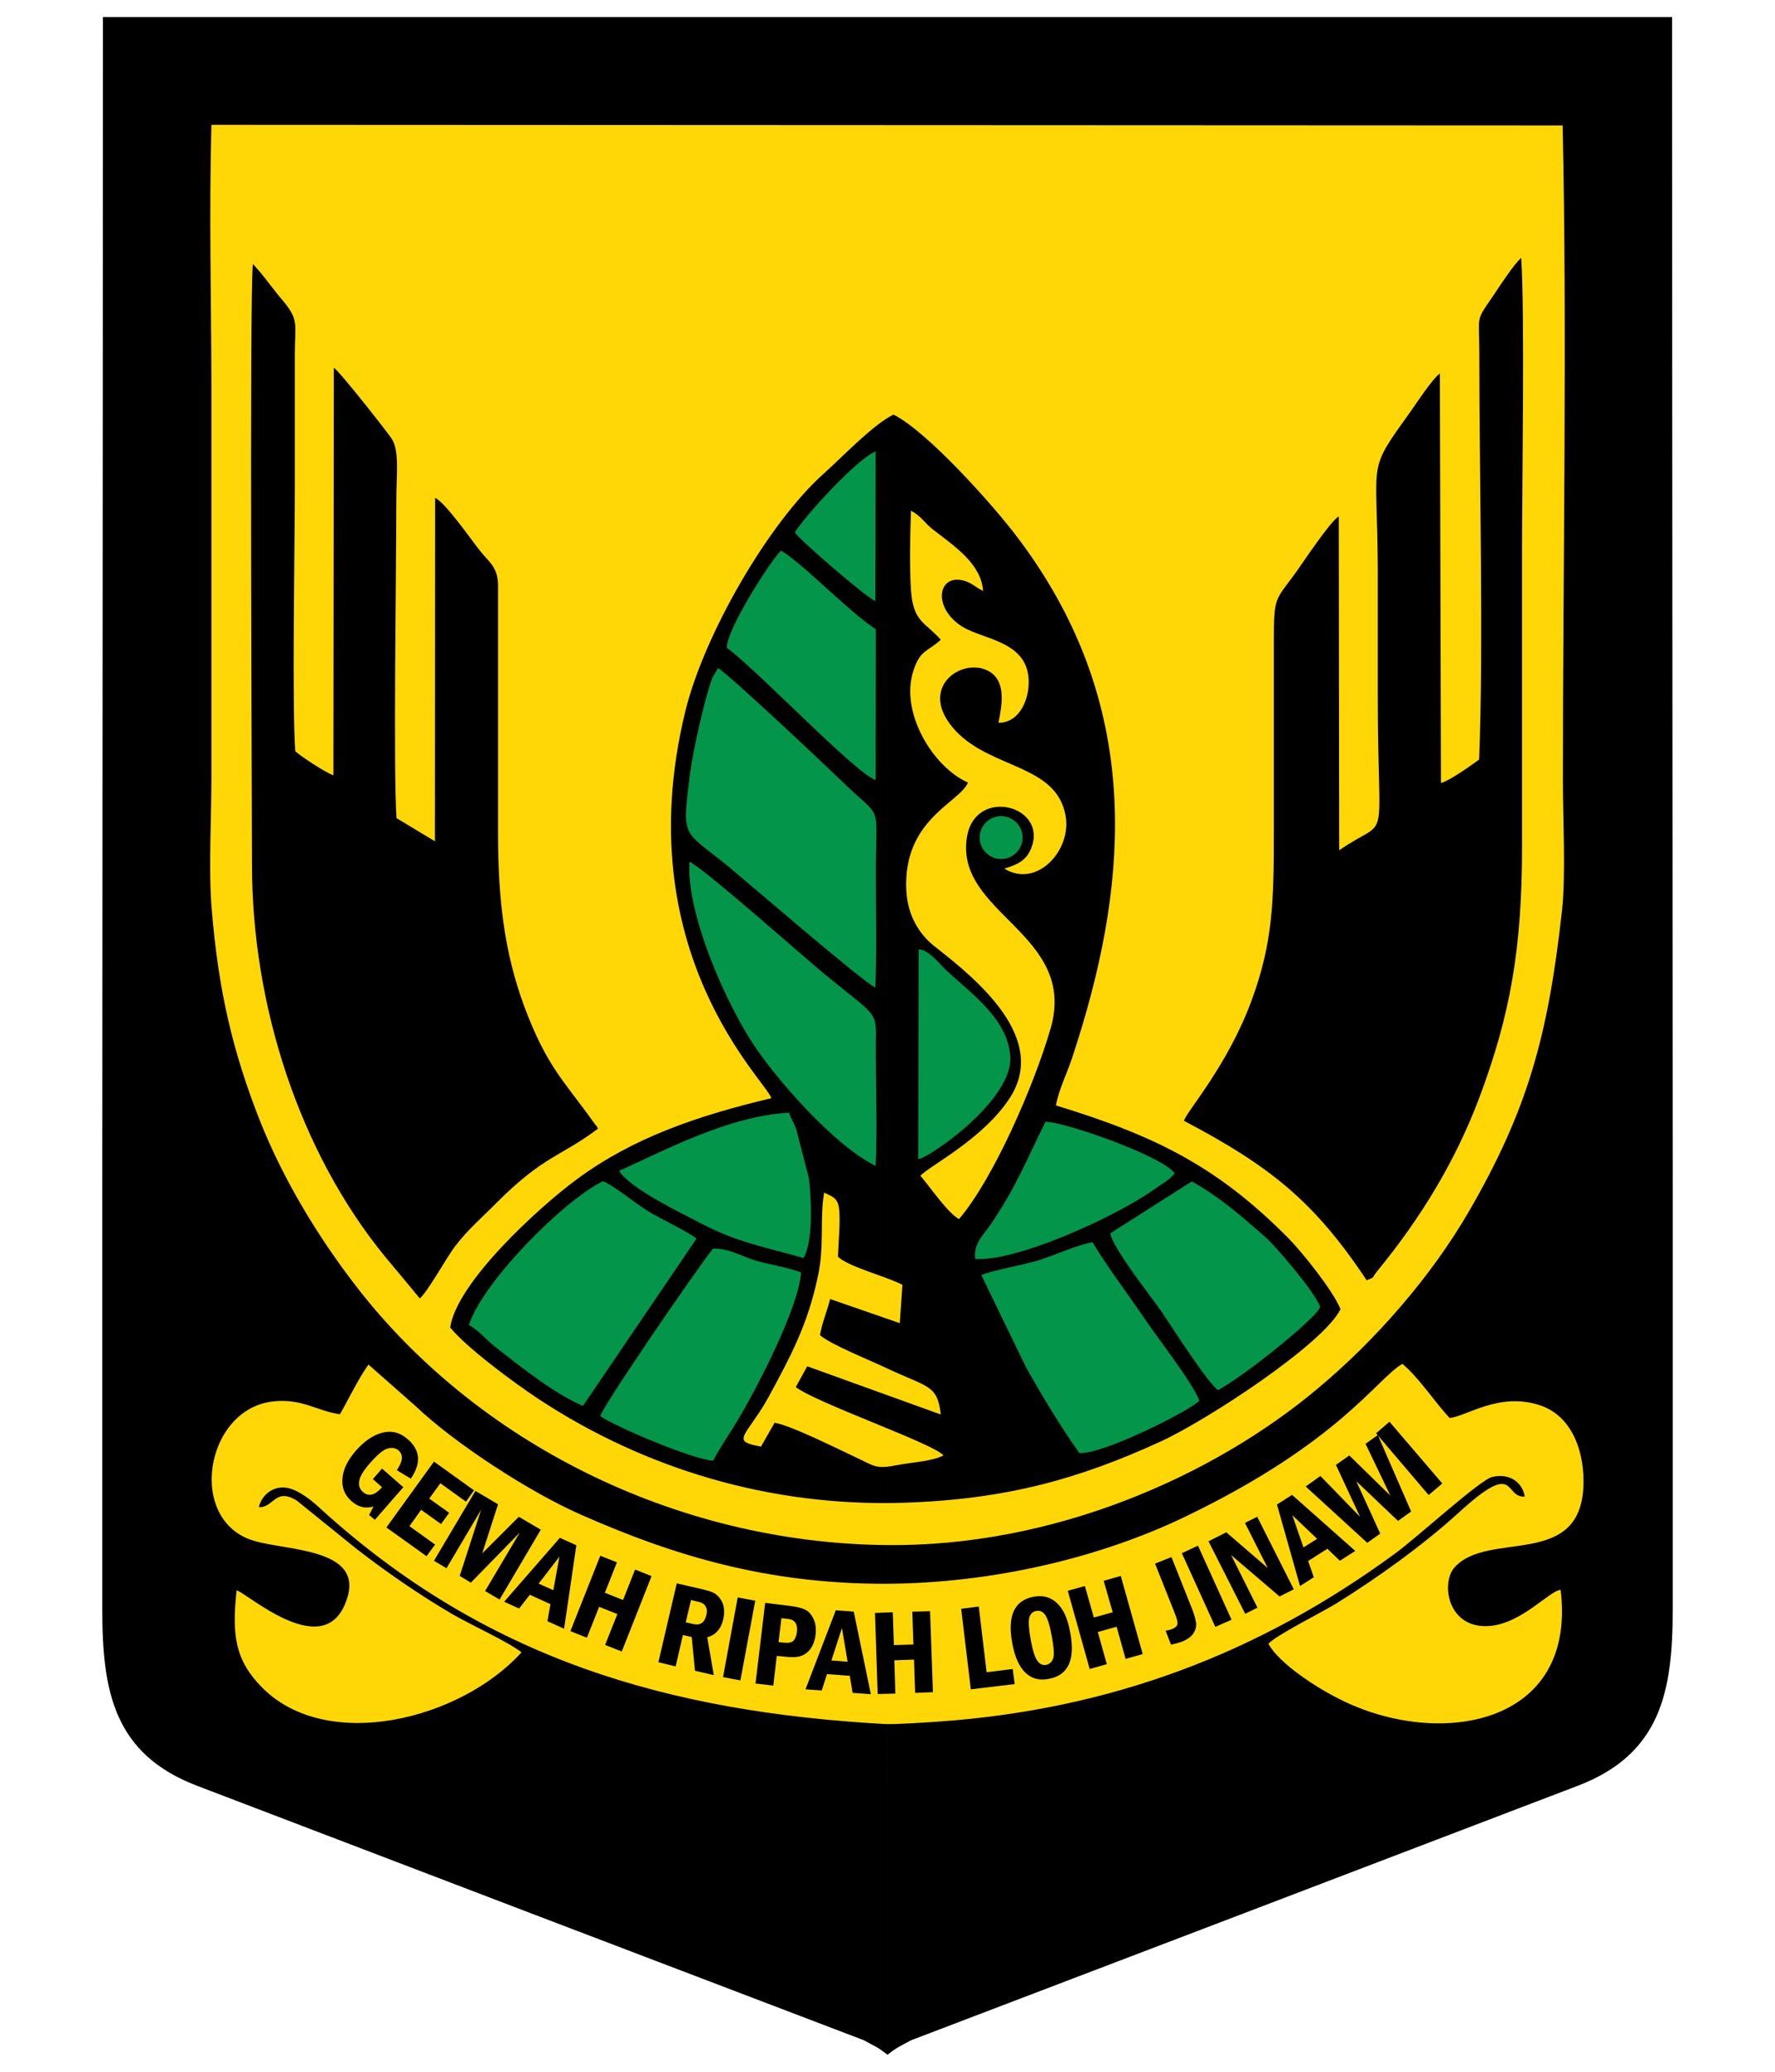 <?xml version="1.0" encoding="UTF-8" standalone="no"?>
<!-- Created with Inkscape (http://www.inkscape.org/) -->

<svg
   xmlns:dc="http://purl.org/dc/elements/1.1/"
   xmlns:cc="http://creativecommons.org/ns#"
   xmlns:rdf="http://www.w3.org/1999/02/22-rdf-syntax-ns#"
   xmlns:svg="http://www.w3.org/2000/svg"
   xmlns="http://www.w3.org/2000/svg"
   xmlns:sodipodi="http://sodipodi.sourceforge.net/DTD/sodipodi-0.dtd"
   xmlns:inkscape="http://www.inkscape.org/namespaces/inkscape"
   width="30mm"
   height="35mm"
   viewBox="0 0 185 240"
   version="1.1"
   id="svg8"
   inkscape:version="0.92.1 r15371"
   sodipodi:docname="Lambang_Kab_Sukabumi.svg">
  <defs
     id="defs2">
    <pattern
       y="0"
       x="0"
       height="6"
       width="6"
       patternUnits="userSpaceOnUse"
       id="EMFhbasepattern" />
  </defs>
  <sodipodi:namedview
     id="base"
     pagecolor="#ffffff"
     bordercolor="#666666"
     borderopacity="1.0"
     inkscape:pageopacity="0.0"
     inkscape:pageshadow="2"
     inkscape:zoom="0.5"
     inkscape:cx="225.52194"
     inkscape:cy="461.97105"
     inkscape:document-units="mm"
     inkscape:current-layer="layer1"
     showgrid="false"
     inkscape:window-width="1366"
     inkscape:window-height="705"
     inkscape:window-x="-8"
     inkscape:window-y="-8"
     inkscape:window-maximized="1" />
  <g
     inkscape:label="Layer 1"
     inkscape:groupmode="layer"
     id="layer1"
     transform="translate(0,-57)"
     sodipodi:insensitive="true">
    <g
       id="g4605"
       transform="translate(-1.9646517e-6,-2e-6)">
      <path
         inkscape:connector-curvature="0"
         style="fill:#000000;fill-opacity:1;fill-rule:evenodd;stroke:none;stroke-width:0.265"
         d="M 92.5,58.973 H 1.569 c 0,61.508 -0.1,123.017 -0.07,184.515 0,9.441 1.341,16.703 10.976,20.38 25.745,9.84 51.509,19.66 77.284,29.48 0.53,0.28 1.091,0.589 1.551,0.839 0.45,0.28 0.81,0.559 1.191,0.839 z m 0,0 h 90.931 c 0,61.508 0.1,123.017 0.07,184.515 0,9.441 -1.371,16.703 -10.996,20.38 -25.745,9.84 -51.519,19.66 -77.264,29.48 -0.56,0.28 -1.091,0.589 -1.551,0.839 -0.45,0.28 -0.83,0.559 -1.191,0.839 z"
         id="path4488" />
      <path
         inkscape:connector-curvature="0"
         style="fill:#ffd707;fill-opacity:1;fill-rule:evenodd;stroke:none;stroke-width:0.265"
         d="m 38.289,207.415 c -1.271,-1.578 -2.261,-2.717 -3.982,-4.795 -9.966,-12.158 -15.459,-29.131 -15.459,-45.444 0,-5.714 -0.3,-65.694 0.1,-69.6 1.331,1.419 2.161,2.707 3.482,4.256 1.911,2.288 1.381,2.717 1.381,6.274 0,5.145 0,10.3 0,15.445 0,6.903 -0.33,24.925 0.05,30.479 0.71,0.609 3.302,2.358 4.422,2.787 l 0.05,-47.213 c 0.58,0.3 5.863,7.023 6.654,8.142 0.991,1.369 0.59,4.316 0.59,7.003 0,8.092 -0.36,31.389 0.02,37.023 l 4.453,2.687 0.02,-39.79 c 1.271,0.609 4.322,5.075 5.333,6.294 1.001,1.219 1.911,1.778 1.961,3.756 v 28.801 c 0,7.562 0.71,13.746 3.022,20.02 2.641,7.103 4.703,8.751 8.055,13.476 0.51,0.709 0.16,0.1 0.51,0.729 -4.292,3.247 -6.254,3.077 -11.767,8.601 -1.721,1.748 -3.302,3.047 -4.873,5.125 -0.941,1.269 -3.182,5.285 -4.022,5.944 z m 109.742,-2.108 c -6.123,-9.211 -11.266,-13.247 -21.172,-18.471 0.25,-1.019 5.083,-6.394 7.854,-13.986 2.491,-6.773 2.561,-11.598 2.561,-19.64 0,-7.253 0,-14.535 0,-21.788 0,-5.484 0.13,-4.745 2.621,-8.202 0.84,-1.189 3.992,-5.914 4.903,-6.394 l 0.05,38.671 c 6.053,-4.186 4.473,0.509 4.473,-17.712 0,-4.945 0,-9.89 0,-14.845 -0.05,-13.247 -1.371,-11.039 3.942,-18.471 0.63,-0.889 2.361,-3.546 3.252,-4.206 l 0.13,47.442 c 1.091,-0.3 3.682,-2.178 4.422,-2.717 0.53,-13.037 0.02,-32.907 0.02,-47.193 0,-4.316 -0.48,-3.496 1.531,-6.414 0.961,-1.429 2.331,-3.556 3.322,-4.525 0.43,6.194 0.1,26.294 0.1,33.956 0,11.419 0,22.807 0,34.226 0,11.748 -1.321,19.411 -4.923,29.051 -2.802,7.463 -6.864,14.066 -11.767,20.05 -0.921,1.119 -0.21,0.709 -1.321,1.169 z M 93.19,105.027 c 3.932,1.958 11.506,10.45 14.228,14.036 12.837,16.843 13.848,35.065 8.105,55.205 -0.56,1.958 -1.011,3.407 -1.651,5.355 -0.61,1.828 -1.521,3.586 -1.851,5.435 11.737,3.576 18.851,7.203 26.985,15.425 1.401,1.419 5.113,5.964 5.993,8.172 -1.901,3.986 -15.519,12.917 -20.932,15.375 -9.335,4.266 -17.77,6.673 -29.687,7.053 -15.499,0.49 -30.067,-3.956 -42.294,-11.998 -3.142,-2.078 -8.435,-6.044 -10.266,-8.302 0.74,-5.195 10.196,-13.876 14.718,-17.203 6.434,-4.745 13.828,-7.303 22.493,-9.361 -0.36,-1.778 -16.799,-16.793 -9.966,-44.805 2.161,-8.881 9.635,-21.828 16.059,-27.562 2.421,-2.178 5.673,-5.634 8.065,-6.823 z M 170.744,71.531 14.146,71.461 c -0.28,10.02 -0.02,20.32 0,30.27 v 45.444 c 0,4.595 -0.35,10.629 0.03,15.075 0.76,9.411 2.411,16.513 5.593,24.585 2.792,7.023 6.884,13.646 11.156,19.181 13.878,17.962 36.821,29.69 61.345,29.97 19.491,0.25 38.041,-8.002 50.138,-18.172 6.684,-5.584 13.087,-12.917 17.46,-20.45 6.894,-11.898 9.205,-20.499 10.806,-34.895 0.45,-4.256 0.1,-10.529 0.1,-14.995 0,-24.915 0.51,-51.428 -0.03,-75.944 z"
         id="path4490" />
      <path
         inkscape:connector-curvature="0"
         style="fill:#ffd707;fill-opacity:1;fill-rule:evenodd;stroke:none;stroke-width:0.265"
         d="m 98.673,131.111 c -1.521,1.399 -2.361,1.139 -3.152,3.526 -1.651,4.925 2.311,11.269 6.304,13.017 -0.961,2.338 -7.574,4.266 -7.144,12.537 0.16,2.887 1.501,5.045 3.282,6.444 5.113,3.986 13.187,10.709 8.695,17.582 -3.102,4.745 -9.225,7.792 -10.346,8.981 1.221,1.429 3.122,4.266 4.473,5.025 3.942,-4.595 8.645,-15.325 10.596,-21.998 3.282,-11.109 -11.236,-13.367 -9.655,-22.358 1.021,-5.734 9.355,-3.526 7.444,1.349 -0.58,1.498 -1.601,1.928 -3.122,2.408 3.762,2.338 7.854,-2.158 7.084,-6.184 -1.091,-5.864 -8.515,-5.355 -12.677,-9.72 -4.783,-5.055 0.84,-8.781 3.892,-6.903 1.901,1.189 1.441,3.806 1.011,5.914 2.111,0.02 3.232,-2.028 3.462,-3.936 0.61,-5.554 -5.113,-5.584 -7.704,-7.233 -3.482,-2.228 -2.772,-6.244 0.38,-5.255 0.86,0.28 1.221,0.739 2.081,1.149 -0.2,-3.127 -3.302,-5.175 -5.793,-7.103 -1.091,-0.869 -1.321,-1.528 -2.561,-2.188 -0.1,2.767 -0.18,6.474 0,9.211 0.25,3.756 1.751,3.756 3.452,5.734 z"
         id="path4492" />
      <path
         inkscape:connector-curvature="0"
         style="fill:#03954a;fill-opacity:1;fill-rule:evenodd;stroke:none;stroke-width:0.265"
         d="m 91.099,171.401 c 0.16,-4.515 0.05,-9.131 0.05,-13.646 0.03,-8.072 0.82,-5.634 -3.862,-10.18 -1.471,-1.439 -13.007,-12.328 -14.428,-13.187 l -0.69,1.189 c -0.941,2.667 -2.181,8.252 -2.571,11.119 -0.931,7.582 -0.86,6.344 4.352,10.599 2.541,2.088 15.859,13.606 17.15,14.106 z"
         id="path4494" />
      <path
         inkscape:connector-curvature="0"
         style="fill:#03954a;fill-opacity:1;fill-rule:evenodd;stroke:none;stroke-width:0.265"
         d="m 43.983,210.501 c 1.121,0.589 1.961,1.658 3.002,2.487 3.022,2.368 6.784,5.385 10.216,6.883 l 13.167,-19.391 c -0.991,-0.809 -4.172,-2.278 -5.573,-3.147 -1.651,-1.009 -4.082,-3.067 -5.283,-3.496 -4.673,2.308 -13.928,11.698 -15.529,16.663 z"
         id="path4496" />
      <path
         inkscape:connector-curvature="0"
         style="fill:#03954a;fill-opacity:1;fill-rule:evenodd;stroke:none;stroke-width:0.265"
         d="m 108.559,215.406 c 1.931,3.427 4.012,6.873 6.173,9.92 2.571,0.23 12.637,-4.795 13.928,-6.064 -0.89,-2.188 -4.723,-7.103 -6.194,-9.261 -1.831,-2.717 -4.453,-6.174 -6.203,-9.091 -1.531,0.21 -4.473,1.528 -6.254,2.088 -1.551,0.48 -5.793,1.269 -6.634,1.718 z"
         id="path4498" />
      <path
         inkscape:connector-curvature="0"
         style="fill:#03954a;fill-opacity:1;fill-rule:evenodd;stroke:none;stroke-width:0.265"
         d="m 91.129,192.06 c 0.2,-4.545 0,-9.411 0.02,-14.006 0.05,-4.056 0.33,-3.067 -6.023,-8.272 -1.981,-1.628 -14.408,-12.637 -15.579,-12.937 -0.38,5.734 3.942,15.804 7.274,20.929 2.742,4.236 9.625,12.048 14.308,14.286 z"
         id="path4500" />
      <path
         inkscape:connector-curvature="0"
         style="fill:#03954a;fill-opacity:1;fill-rule:evenodd;stroke:none;stroke-width:0.265"
         d="m 72.299,226.216 c 0.891,-1.728 1.981,-3.197 3.072,-5.075 2.211,-3.756 6.834,-12.717 7.114,-16.723 -1.191,-0.529 -3.662,-0.919 -5.203,-1.369 -1.711,-0.509 -3.262,-1.498 -5.013,-1.399 -2.001,2.507 -12.957,18.501 -13.057,19.411 1.851,1.249 10.726,5.025 13.087,5.155 z"
         id="path4502" />
      <path
         inkscape:connector-curvature="0"
         style="fill:#03954a;fill-opacity:1;fill-rule:evenodd;stroke:none;stroke-width:0.265"
         d="m 118.325,199.872 c 0.22,1.678 5.053,7.762 6.013,9.191 1.351,1.998 5.243,8.112 6.484,8.981 1.931,-1.119 4.402,-2.967 6.203,-4.396 0.961,-0.759 5.613,-4.535 5.613,-5.295 -0.68,-1.758 -5.033,-6.883 -6.424,-8.122 -3.032,-2.637 -5.133,-4.495 -8.445,-6.374 z"
         id="path4504" />
      <path
         inkscape:connector-curvature="0"
         style="fill:#03954a;fill-opacity:1;fill-rule:evenodd;stroke:none;stroke-width:0.265"
         d="m 73.87,132.03 c 3.742,2.787 15.099,14.735 17.26,15.325 l 0.02,-17.462 c -1.801,-1.189 -3.652,-2.917 -5.513,-4.565 -1.071,-0.969 -4.092,-3.776 -5.483,-4.545 -1.151,1.099 -6.254,9.011 -6.284,11.249 z"
         id="path4506" />
      <path
         inkscape:connector-curvature="0"
         style="fill:#03954a;fill-opacity:1;fill-rule:evenodd;stroke:none;stroke-width:0.265"
         d="m 61.392,192.639 c 1.301,2.058 7.164,4.875 9.555,6.114 4.292,2.238 7.274,2.667 11.817,3.986 1.141,-1.998 0.921,-6.573 0.64,-9.211 l -1.481,-5.734 c -0.28,-0.779 -0.53,-0.989 -0.83,-1.898 -6.994,0.38 -14.418,4.366 -19.701,6.743 z"
         id="path4508" />
      <path
         inkscape:connector-curvature="0"
         style="fill:#ffd707;fill-opacity:1;fill-rule:evenodd;stroke:none;stroke-width:0.265"
         d="m 94.231,205.836 c -2.111,-1.069 -6.073,-2.008 -7.474,-3.247 0.05,-1.598 0.23,-3.197 0.18,-4.875 -0.05,-1.928 -0.59,-1.978 -1.781,-2.557 -0.53,3.167 0.05,6.064 -0.71,9.64 -1.201,5.704 -3.182,9.341 -5.793,14.156 -0.69,1.249 -1.251,2.008 -2.031,3.147 -1.271,1.808 -1.151,2.008 1.211,2.487 l 1.581,-2.767 c 1.851,0.28 7.424,3.077 9.375,3.986 2.241,1.039 2.311,1.419 4.883,0.909 1.651,-0.33 3.912,-0.4 5.313,-1.109 -0.991,-1.319 -14.768,-6.094 -17.11,-7.922 l 1.321,-2.408 15.479,5.584 c -0.4,-3.477 -1.451,-3.097 -6.254,-5.355 -1.951,-0.939 -6.504,-2.737 -7.744,-3.836 0.25,-1.518 0.81,-2.687 1.171,-4.186 l 8.075,2.797 z"
         id="path4510" />
      <path
         inkscape:connector-curvature="0"
         style="fill:#03954a;fill-opacity:1;fill-rule:evenodd;stroke:none;stroke-width:0.265"
         d="m 102.666,202.839 c 4.703,0.36 16.159,-4.815 20.682,-8.012 1.171,-0.839 1.861,-1.139 2.441,-1.928 -1.801,-2.188 -13.187,-6.044 -14.988,-5.944 -2.211,4.495 -3.432,7.592 -6.284,11.798 -0.911,1.329 -2.081,2.318 -1.851,4.086 z"
         id="path4512" />
      <path
         inkscape:connector-curvature="0"
         style="fill:#03954a;fill-opacity:1;fill-rule:evenodd;stroke:none;stroke-width:0.265"
         d="m 96.062,191.271 c 1.011,0.03 11.076,-6.793 10.666,-11.928 -0.3,-4.336 -4.543,-7.253 -7.444,-9.97 -0.79,-0.759 -2.131,-2.458 -3.172,-2.378 z"
         id="path4514" />
      <path
         inkscape:connector-curvature="0"
         style="fill:#03954a;fill-opacity:1;fill-rule:evenodd;stroke:none;stroke-width:0.265"
         d="m 81.754,118.683 c 0.71,0.989 8.055,7.353 9.345,7.962 l 0.03,-17.353 c -2.241,0.909 -8.235,7.532 -9.375,9.391 z"
         id="path4516" />
      <path
         inkscape:connector-curvature="0"
         style="fill:#03954a;fill-opacity:1;fill-rule:evenodd;stroke:none;stroke-width:0.265"
         d="m 108.159,154.028 c 0,-1.369 -1.121,-2.487 -2.491,-2.487 -1.371,0 -2.491,1.119 -2.491,2.487 0,1.369 1.121,2.488 2.491,2.488 1.371,0 2.491,-1.119 2.491,-2.488 z"
         id="path4518" />
      <path
         inkscape:connector-curvature="0"
         style="fill:#ffd707;fill-opacity:1;fill-rule:evenodd;stroke:none;stroke-width:0.265"
         d="m 92.12,256.715 c 1.191,0.07 4.853,-0.18 6.324,-0.28 19.821,-1.399 37.031,-7.822 52.94,-19.51 2.692,-1.988 9.786,-8.501 11.206,-8.831 2.081,-0.49 3.532,0.709 3.762,2.278 -2.491,0.13 -0.81,-4.386 -7.594,1.808 -4.172,3.806 -9.435,7.582 -14.258,10.579 -1.881,1.139 -7.064,3.726 -7.854,4.665 1.221,2.258 5.563,5.105 8.415,6.493 11.256,5.614 27.365,3.097 25.454,-12.737 -1.271,0.05 -4.543,3.956 -8.335,4.186 -4.723,0.31 -5.583,-4.915 -3.982,-6.773 3.912,-4.436 14.938,0.38 14.968,-9.95 0,-4.106 -1.651,-7.762 -5.113,-8.871 -4.723,-1.528 -8.485,1.339 -10.416,1.489 -1.881,-2.048 -3.612,-4.745 -5.463,-6.264 -2.902,1.628 -7.274,9.081 -25.084,17.662 -9.735,4.715 -22.343,7.792 -34.97,7.812 -13.598,0 -24.374,-3.247 -35.12,-7.992 -5.903,-2.587 -14.568,-8.192 -19.211,-12.607 l -5.443,-4.795 c -1.121,1.548 -2.411,4.206 -3.302,5.754 -2.591,-0.33 -4.422,-1.898 -7.854,-1.469 -7.804,0.959 -9.916,13.826 -2.111,16.134 4.092,1.219 13.518,0.839 10.446,7.562 -2.822,6.114 -11.236,-1.498 -12.457,-1.828 -0.58,5.205 -0.15,8.122 2.932,11.239 7.544,7.642 23.043,3.736 30.087,-4.056 -1.501,-1.189 -5.893,-3.197 -7.954,-4.386 -3.862,-2.258 -7.724,-4.925 -11.186,-7.612 L 24.061,230.851 c -2.541,-1.598 -2.672,0.839 -4.422,0.739 0.36,-1.469 1.731,-2.557 3.402,-2.208 1.381,0.31 2.902,1.598 3.742,2.388 19.181,17.453 40.253,23.516 65.337,24.945 z"
         id="path4520" />
      <path
         inkscape:connector-curvature="0"
         style="fill:#000000;fill-opacity:1;fill-rule:nonzero;stroke:none;stroke-width:0.265"
         d="m 33.917,227.125 2.471,2.158 -3.302,3.776 -0.66,-0.549 0.5,-0.989 c -0.911,0.27 -1.751,0.07 -2.511,-0.589 -0.81,-0.709 -1.171,-1.568 -1.091,-2.617 0.07,-1.059 0.58,-2.098 1.501,-3.197 1.011,-1.159 2.051,-1.868 3.122,-2.148 1.071,-0.28 2.061,-0.03 2.952,0.759 1.471,1.269 1.571,2.787 0.35,4.565 l -1.621,-0.989 c 0.71,-1.019 0.78,-1.778 0.2,-2.288 -0.36,-0.3 -0.79,-0.35 -1.301,-0.2 -0.5,0.15 -1.161,0.709 -2.001,1.678 -0.74,0.829 -1.151,1.518 -1.251,2.048 -0.1,0.539 0.05,0.969 0.46,1.319 0.64,0.539 1.371,0.36 2.181,-0.579 l -1.061,-0.939 z m 6.023,-0.809 4.633,3.327 -0.921,1.319 -2.972,-2.138 -1.291,1.778 2.311,1.648 -0.941,1.299 -2.311,-1.648 -1.351,1.898 2.972,2.128 -0.991,1.349 -4.653,-3.327 z m 4.803,3.397 2.621,1.548 -1.831,5.684 4.242,-4.236 2.541,1.498 -4.773,8.092 -1.681,-0.989 4.022,-6.773 -5.673,5.804 -1.291,-0.779 2.481,-7.662 -4.012,6.773 -1.451,-0.869 z m 9.786,5.435 1.911,0.859 -1.421,9.67 -1.931,-0.869 0.35,-1.978 -2.391,-1.089 -1.241,1.598 -1.731,-0.789 z m -0.76,6.064 0.71,-3.886 -2.411,3.127 z m 5.443,-3.986 1.931,0.759 -1.401,3.526 2.111,0.839 1.391,-3.526 1.911,0.759 -3.452,8.731 -1.931,-0.759 1.421,-3.576 -2.111,-0.839 -1.421,3.576 -1.911,-0.759 z m 8.865,3.197 2.872,0.659 c 0.56,0.13 0.971,0.25 1.271,0.38 0.28,0.1 0.56,0.33 0.79,0.609 0.25,0.31 0.43,0.659 0.51,1.089 0.07,0.44 0.07,0.889 -0.05,1.399 -0.26,1.139 -0.891,1.848 -1.861,2.108 l 0.76,4.386 -2.181,-0.509 -0.38,-3.906 -1.021,-0.23 -0.84,3.636 -2.001,-0.49 z m 1.651,1.928 -0.61,2.587 0.891,0.2 c 0.79,0.18 1.301,-0.17 1.501,-1.059 0.08,-0.31 0.08,-0.559 0,-0.789 -0.08,-0.2 -0.18,-0.38 -0.33,-0.48 -0.13,-0.1 -0.36,-0.21 -0.64,-0.26 z m 5.413,-0.3 2.031,0.38 -1.721,9.231 -2.011,-0.38 z m 3.182,0.629 2.692,0.33 c 0.81,0.1 1.451,0.23 1.881,0.43 0.43,0.18 0.76,0.539 1.011,1.069 0.26,0.509 0.33,1.119 0.26,1.828 -0.08,0.679 -0.28,1.239 -0.59,1.668 -0.3,0.41 -0.68,0.689 -1.141,0.839 -0.46,0.16 -1.141,0.16 -2.031,0.05 l -0.74,-0.07 -0.4,3.447 -2.061,-0.25 z m 1.881,1.778 -0.33,2.767 0.63,0.07 c 0.56,0.05 0.941,-0.02 1.141,-0.28 0.18,-0.22 0.31,-0.549 0.36,-0.959 0.05,-0.36 0,-0.659 -0.08,-0.889 -0.1,-0.23 -0.25,-0.38 -0.4,-0.46 -0.16,-0.1 -0.38,-0.15 -0.69,-0.18 z m 6.304,-0.919 2.081,0.16 1.981,9.56 -2.111,-0.15 -0.33,-1.978 -2.641,-0.2 -0.61,1.898 -1.881,-0.13 z m 1.371,5.964 -0.66,-3.906 -1.221,3.756 z m 3.172,-5.654 2.061,-0.08 0.13,3.806 2.261,-0.07 -0.13,-3.806 2.061,-0.05 0.33,9.381 -2.061,0.08 -0.13,-3.856 -2.281,0.08 0.12,3.856 -2.051,0.05 z m 9.986,-0.48 2.041,-0.26 0.911,7.612 3.022,-0.38 0.23,1.748 -5.083,0.609 z m 12.637,2.737 c 0.61,3.167 -0.23,4.975 -2.471,5.375 -1.091,0.23 -2.001,-0.02 -2.742,-0.729 -0.71,-0.709 -1.221,-1.828 -1.501,-3.407 -0.58,-3.167 0.23,-4.945 2.471,-5.375 1.091,-0.2 2.001,0.05 2.712,0.739 0.74,0.679 1.251,1.818 1.531,3.397 z m -2.141,0.41 c -0.23,-1.249 -0.48,-2.058 -0.76,-2.438 -0.25,-0.38 -0.61,-0.539 -1.041,-0.46 -0.43,0.08 -0.69,0.36 -0.81,0.809 -0.1,0.44 -0.05,1.299 0.18,2.537 0.22,1.219 0.48,2.038 0.76,2.418 0.25,0.38 0.61,0.559 1.041,0.48 0.4,-0.1 0.68,-0.36 0.81,-0.809 0.13,-0.44 0.05,-1.299 -0.18,-2.537 z m 1.861,-5.235 1.981,-0.549 1.041,3.646 2.181,-0.609 -1.041,-3.646 1.981,-0.559 2.541,9.051 -1.981,0.559 -1.041,-3.726 -2.181,0.609 1.041,3.726 -1.981,0.559 z m 10.116,-3.147 1.901,-0.759 2.311,5.814 c 0.31,0.739 0.46,1.319 0.54,1.778 0.05,0.45 -0.05,0.859 -0.31,1.239 -0.23,0.38 -0.68,0.709 -1.371,0.989 -0.28,0.1 -0.69,0.21 -1.221,0.33 l -0.63,-1.618 c 0.33,-0.05 0.61,-0.13 0.81,-0.21 0.33,-0.15 0.53,-0.33 0.56,-0.559 0.05,-0.2 -0.05,-0.609 -0.28,-1.189 z m 3.102,-1.209 1.871,-0.869 3.892,8.581 -1.881,0.829 z m 3.092,-1.379 2.061,-1.039 4.803,4.136 -2.641,-5.225 1.421,-0.709 4.242,8.402 -1.651,0.829 -5.613,-4.795 3.052,6.094 -1.421,0.709 z m 7.934,-4.256 1.751,-1.119 7.324,6.493 -1.781,1.139 -1.451,-1.389 -2.231,1.419 0.66,1.878 -1.601,1.019 z m 4.653,3.976 -2.872,-2.737 1.291,3.726 z m -1.321,-6.064 1.701,-1.219 4.593,4.725 -2.792,-6.014 1.551,-1.089 4.753,4.645 -2.872,-5.994 1.421,-1.019 3.862,8.861 -1.521,1.089 -4.833,-4.595 2.772,6.064 -1.501,1.069 z m 8.155,-6.164 1.551,-1.339 6.123,7.153 -1.581,1.339 z"
         id="path4522" />
    </g>
  </g>
</svg>
